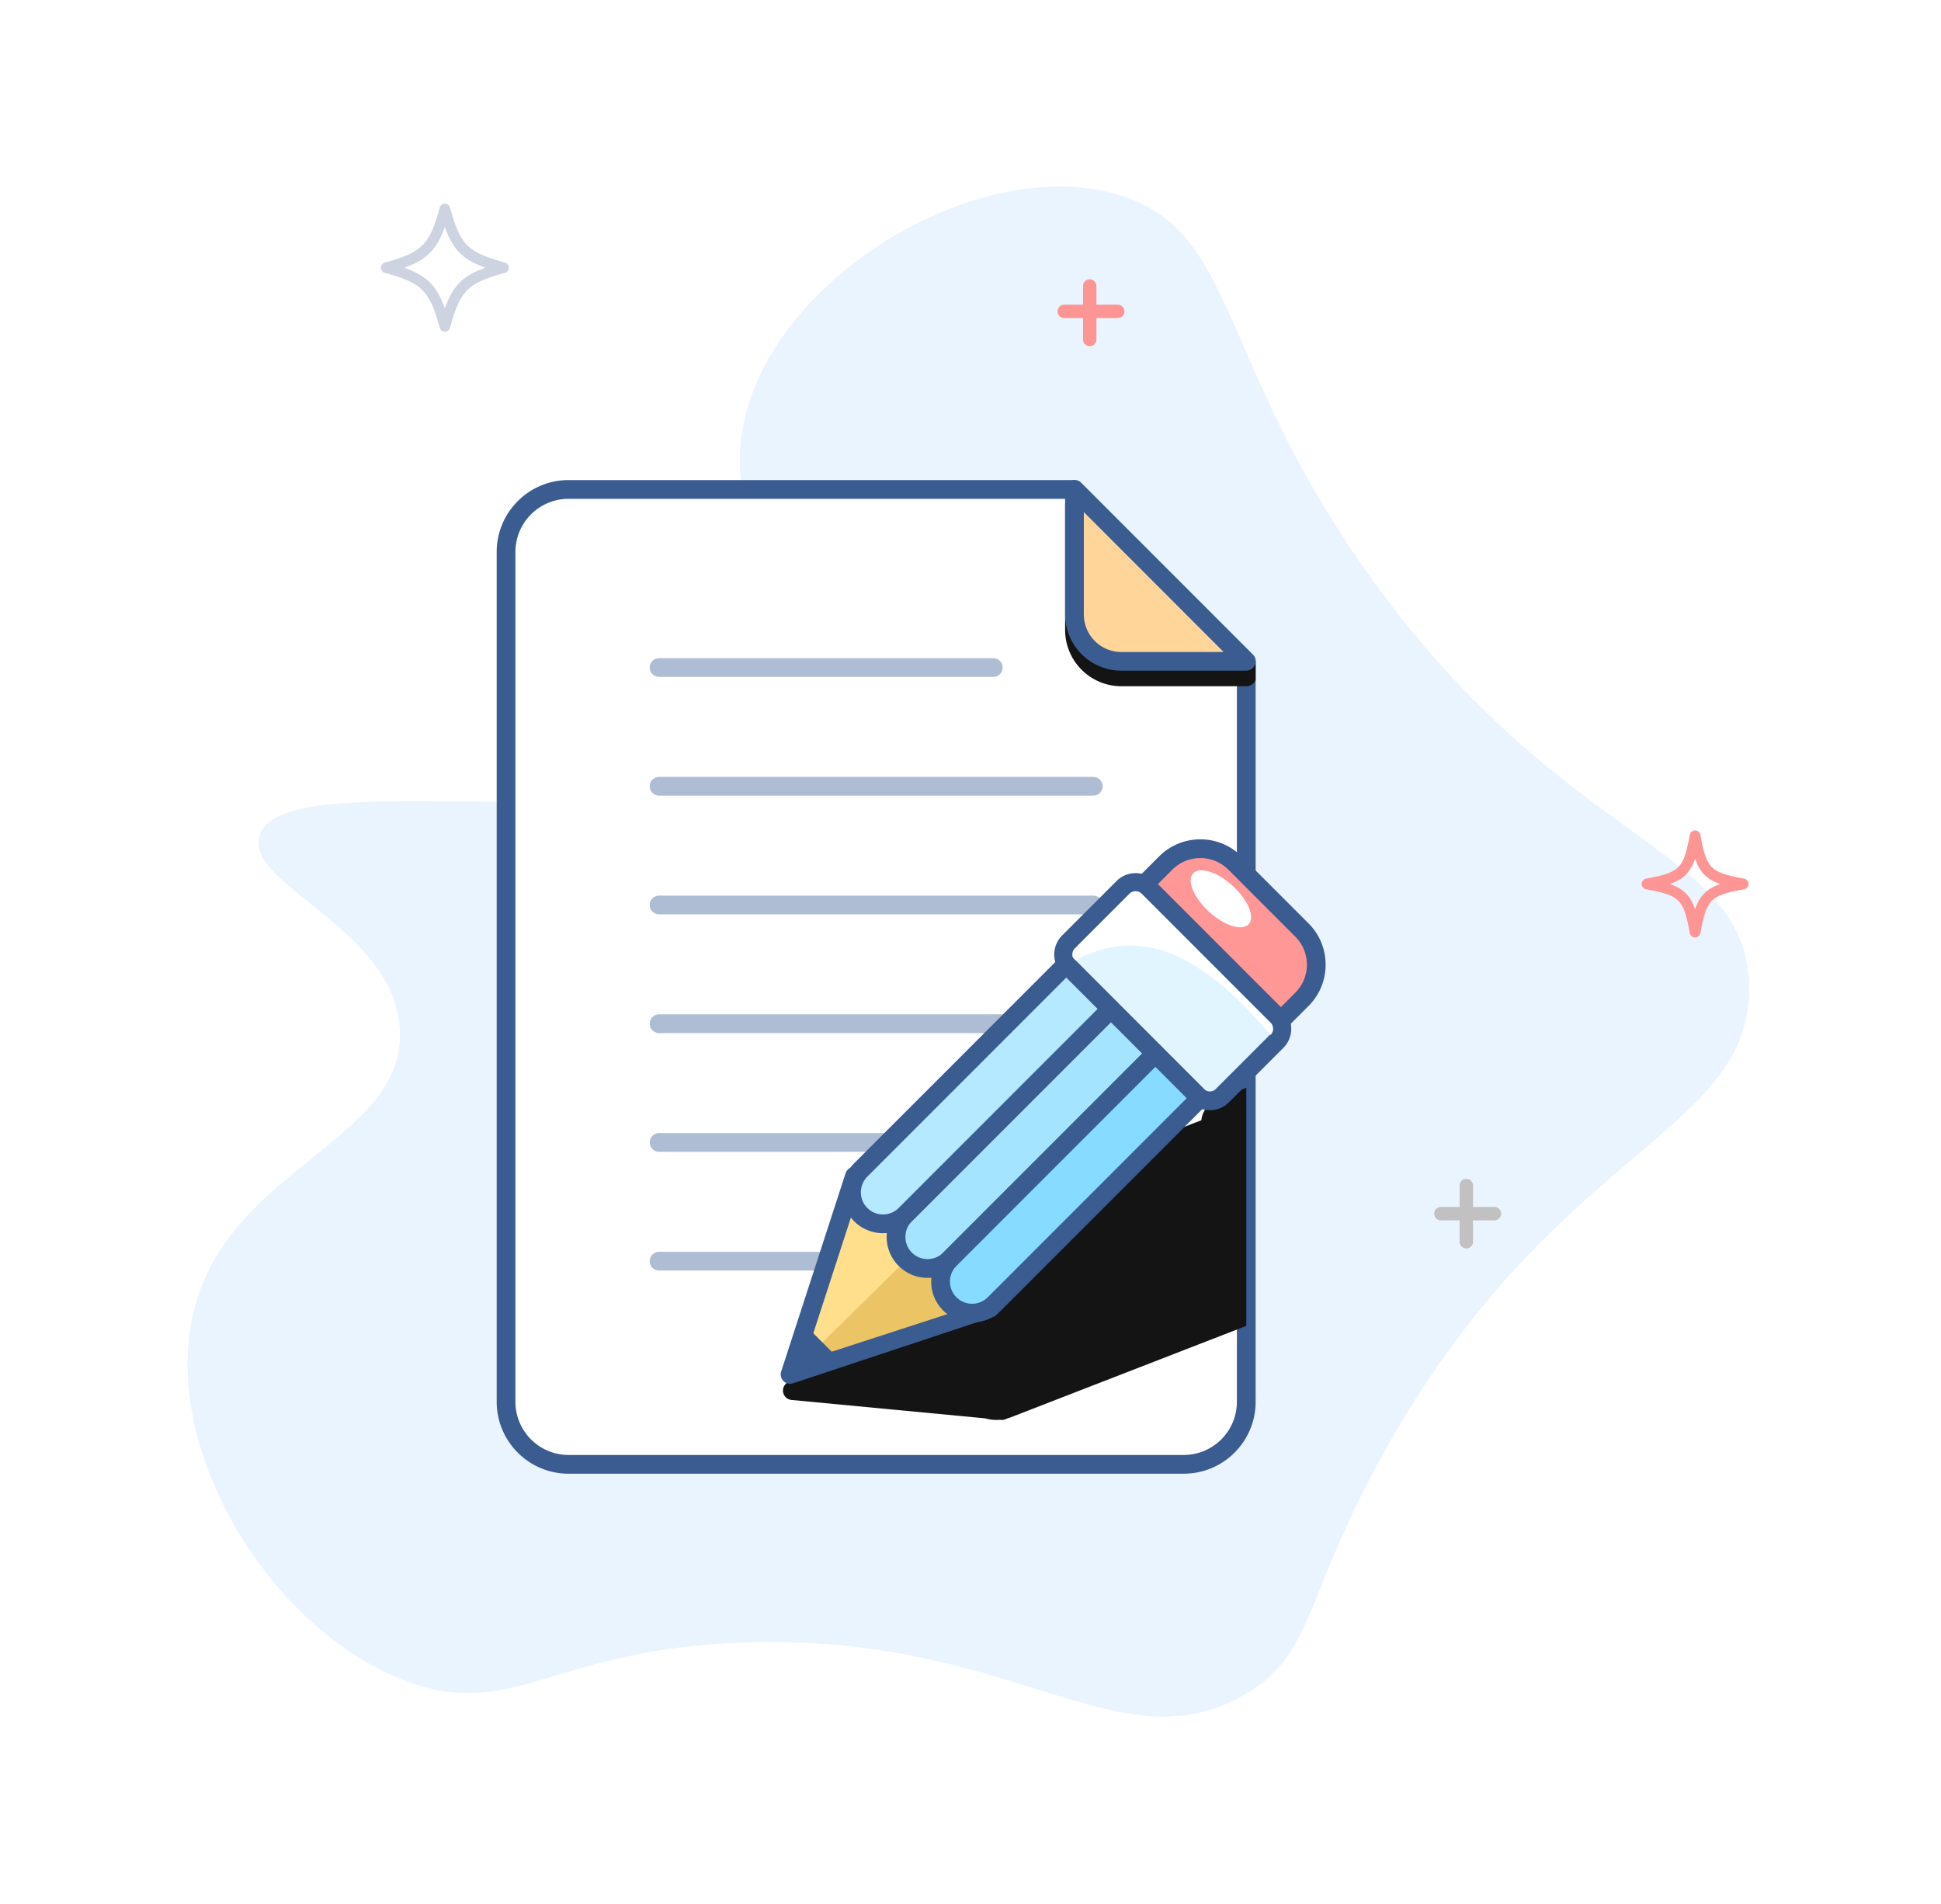 <svg xmlns="http://www.w3.org/2000/svg" width="207" height="203" viewBox="0 0 207 203">
	<filter xmlns="http://www.w3.org/2000/svg" x="-31.9%" y="-33.1%" width="163.7%" height="166.2%" filterUnits="objectBoundingBox" id="filter-5">
		<feOffset dx="3" dy="3" in="SourceAlpha" result="shadowOffsetOuter1"/>
		<feGaussianBlur stdDeviation="12.5" in="shadowOffsetOuter1" result="shadowBlurOuter1"/>
		<feColorMatrix values="0 0 0 0 0   0 0 0 0 0   0 0 0 0 0  0 0 0 0.248 0" type="matrix" in="shadowBlurOuter1" result="shadowMatrixOuter1"/>
		<feMerge>
			<feMergeNode in="shadowMatrixOuter1"/>
			<feMergeNode in="SourceGraphic"/>
		</feMerge>
	</filter>
	<g filter="url(#filter-5)"><path fill="#eaf4fe" d="M24.655 86.165c2.518-8.937 49.144 3.168 57.29-11.994 4.912-9.146-9.337-18.6-5.33-33.319 4.155-15.26 25.596-27.58 39.97-22.99 12.42 3.967 10.14 17.55 26.313 40.316 20.834 29.326 40.353 28.938 40.635 43.98.298 15.898-21.488 17.285-39.636 50.977-8.025 14.898-6.908 20.461-14.323 24.656-13.461 7.615-24.51-6.556-52.959-5.664-20.842.652-24.98 8.573-36.639 3.998-14.432-5.664-25.893-24.787-22.316-39.316 3.781-15.355 22.534-18.16 21.983-29.986-.502-10.8-16.467-15.408-14.988-20.658"/></g><g><path fill="#c1c1c1" d="M159.374 128.699h-2.284v-2.285a.714.714 0 1 0-1.428 0v2.285h-1.998a.714.714 0 0 0 0 1.428h1.998v2.284a.714.714 0 1 0 1.428 0v-2.284h2.284a.714.714 0 0 0 0-1.428"/></g><g><path fill="#fe9595" d="M116.214 36.92a.714.714 0 0 1-.714-.714v-5.712a.714.714 0 1 1 1.428 0v5.712c0 .394-.32.714-.714.714"/></g><g><path fill="#fe9595" d="M119.204 33.918h-5.71a.714.714 0 1 1 0-1.428h5.71a.714.714 0 0 1 0 1.428"/></g><g><path fill="#fe9595" d="M180.774 99.962a.576.576 0 0 1-.566-.471c-.664-3.612-1.057-4.004-4.667-4.67a.575.575 0 0 1 0-1.13c3.61-.666 4.003-1.058 4.667-4.67a.576.576 0 0 1 1.132 0c.665 3.612 1.057 4.004 4.667 4.67a.575.575 0 0 1 0 1.13c-3.61.666-4.002 1.058-4.667 4.67a.575.575 0 0 1-.566.471m-2.693-5.7c1.459.504 2.19 1.235 2.693 2.695.504-1.46 1.235-2.192 2.693-2.696-1.458-.504-2.189-1.236-2.693-2.696-.504 1.46-1.234 2.192-2.693 2.696"/></g><g><path fill="#ced3e2" d="M47.444 35.372a.57.57 0 0 1-.55-.42c-1.102-3.988-1.868-4.754-5.855-5.856a.571.571 0 0 1 0-1.1c3.987-1.102 4.753-1.868 5.855-5.857a.57.57 0 0 1 1.1 0c1.102 3.989 1.867 4.755 5.855 5.856a.571.571 0 0 1 0 1.101c-3.988 1.102-4.753 1.868-5.855 5.856a.57.57 0 0 1-.55.42m-4.329-6.826c2.41.868 3.457 1.917 4.324 4.33.866-2.413 1.914-3.462 4.324-4.33-2.41-.868-3.458-1.918-4.324-4.33-.867 2.413-1.915 3.462-4.324 4.33"/></g><g><path fill="#fff" d="M132.9 70.515v78.965a6.663 6.663 0 0 1-6.662 6.663H60.622a6.665 6.665 0 0 1-6.662-6.663V58.854a6.663 6.663 0 0 1 6.662-6.664h53.958z"/></g><g><path fill="#3a5c91" d="M60.63 157.142c-4.223 0-7.66-3.437-7.66-7.662V58.853c0-4.225 3.437-7.663 7.66-7.663h53.96c.265 0 .519.105.706.293l18.32 18.325a.999.999 0 0 1 .292.707v78.965c0 4.225-3.436 7.662-7.66 7.662zm0-103.953a5.67 5.67 0 0 0-5.662 5.664v90.627a5.67 5.67 0 0 0 5.663 5.664h65.616a5.67 5.67 0 0 0 5.663-5.664V70.929l-17.734-17.74z"/></g><g><path fill="#141414" d="M133.907 70.51l-18.611-17.367a.999.999 0 0 0-1.706.707v13.327a6.003 6.003 0 0 0 5.995 5.997h13.324c.404 0 .843-.269.998-.642z"/></g><g><path fill="#ffd599" d="M132.91 70.515h-13.324a4.997 4.997 0 0 1-4.996-4.998V52.19z"/></g><g><path fill="#3a5c91" d="M133.615 69.809a.99.99 0 0 1 .216 1.086.993.993 0 0 1-.922.62h-13.324a6.005 6.005 0 0 1-5.995-5.998V52.19c0-.406.243-.77.616-.923a.993.993 0 0 1 1.09.217zm-3.116-.283l-14.912-14.924v10.923c0 2.204 1.796 4 3.998 4z"/></g><g><path fill="#afbdd4" d="M105.929 72.18h-35.64a1 1 0 0 1 0-2h35.64a1 1 0 0 1 0 2"/></g><g><path fill="#afbdd4" d="M116.587 84.84H70.29a1 1 0 0 1 0-2h46.298a1 1 0 0 1 0 2"/></g><g><path fill="#afbdd4" d="M116.587 97.5H70.29a1 1 0 0 1 0-2h46.298a1 1 0 0 1 0 2"/></g><g><path fill="#afbdd4" d="M116.587 110.16H70.29a1 1 0 0 1 0-2h46.298a1 1 0 0 1 0 2"/></g><g><path fill="#afbdd4" d="M116.587 122.82H70.29a1 1 0 0 1 0-2h46.298a1 1 0 0 1 0 2"/></g><g><path fill="#afbdd4" d="M116.587 135.48H70.29a1 1 0 0 1 0-2h46.298a1 1 0 0 1 0 2"/></g><g><path fill="#141414" d="M132.91 115.99v25.392l-25.075 9.732c-.15.06-.303.107-.456.15-.18.103-.387.16-.6.14l-.126-.013c-.53.05-1.063 0-1.58-.15l-20.667-1.963a.97.97 0 0 1-.31-.083.992.992 0 0 1-.526-.55.995.995 0 0 1 .183-1.03l14.809-16.568a.978.978 0 0 1 .686-.33c.18-.104.367-.197.566-.277l28.299-10.985a2.87 2.87 0 0 1 1.805-2.306z"/></g><g><path fill="#ff9797" d="M136.587 108.81L122.06 94.278l2.245-2.246a5.229 5.229 0 0 1 7.396 0l7.13 7.134a5.232 5.232 0 0 1 0 7.398z"/></g><g><path fill="#3a5c91" d="M135.89 109.516l-14.527-14.532a.999.999 0 0 1 0-1.413l2.245-2.246a6.186 6.186 0 0 1 4.404-1.825c1.664 0 3.228.648 4.404 1.825l7.132 7.134a6.19 6.19 0 0 1 1.824 4.405 6.19 6.19 0 0 1-1.824 4.406l-2.245 2.246a.996.996 0 0 1-1.413 0zm-12.408-15.238l13.114 13.118 1.539-1.54a4.205 4.205 0 0 0 1.239-2.992c0-1.13-.44-2.193-1.24-2.992l-7.13-7.133a4.201 4.201 0 0 0-2.992-1.24c-1.13 0-2.192.44-2.991 1.24z"/></g><g><path fill="#e0f5ff" d="M127.712 116.84l-13.735-13.738a1.869 1.869 0 0 1 0-2.642l5.81-5.813c.73-.73 1.913-.73 2.642 0l13.734 13.74c.73.729.73 1.912 0 2.641l-5.81 5.813c-.73.73-1.912.73-2.641 0"/></g><g><path fill="#3a5c91" d="M127.003 117.546l-13.735-13.74a2.872 2.872 0 0 1 0-4.055l5.811-5.812a2.87 2.87 0 0 1 4.055 0l13.734 13.739a2.872 2.872 0 0 1 0 4.055l-5.81 5.813a2.857 2.857 0 0 1-2.028.838c-.734 0-1.468-.28-2.027-.838zm1.413-1.414c.34.34.89.339 1.228 0l5.811-5.812a.87.87 0 0 0 0-1.229L121.72 95.352a.87.87 0 0 0-1.228 0l-5.81 5.813a.87.87 0 0 0 0 1.229l13.734 13.738z"/></g><g><path fill="#fff" d="M135.499 109.042l-13.734-13.739a.93.93 0 0 0-1.321 0l-5.811 5.813a.936.936 0 0 0 0 1.321c5.57-2.96 11.942-2.675 20.866 7.926a.935.935 0 0 0 0-1.321"/></g><g><path fill="#ffde8c" d="M84.26 146.557l6.867-21.137 14.464 14.056z"/></g><g><path fill="#3a5c91" d="M83.555 147.265a1 1 0 0 1-.246-1.018l6.867-21.137a1 1 0 0 1 1.647-.407l14.464 14.056a1 1 0 0 1-.382 1.665l-21.331 7.08a.996.996 0 0 1-1.02-.239zm8.026-20.01l-5.76 17.73 17.893-5.94z"/></g><g><path fill="#ebc465" d="M103.658 139.272l-6.231-5.692-11.707 11.524z"/></g><g><path fill="#3a5c91" d="M84.26 146.564l1.585-5.284 3.698 3.699z"/></g><g><path fill="#a4e4ff" d="M118.467 107.59l-21.922 21.93a3.364 3.364 0 0 0 0 4.755 3.36 3.36 0 0 0 4.754 0l21.922-21.93z"/></g><g><path fill="#3a5c91" d="M95.837 134.981a4.335 4.335 0 0 1-1.277-3.084c0-1.166.454-2.261 1.277-3.085l21.923-21.93a.999.999 0 0 1 1.413 0l4.754 4.756a1 1 0 0 1 0 1.414l-21.922 21.93a4.333 4.333 0 0 1-3.084 1.277 4.333 4.333 0 0 1-3.084-1.278zm22.63-25.978L97.25 130.225a2.348 2.348 0 0 0-.692 1.672c0 .631.246 1.224.692 1.67.922.922 2.42.922 3.342 0l21.215-21.222z"/></g><g><path fill="#b5e9ff" d="M113.707 102.83l-21.922 21.93a3.361 3.361 0 1 0 4.754 4.756l21.922-21.93z"/></g><g><path fill="#3a5c91" d="M91.085 130.22a4.368 4.368 0 0 1 0-6.169l21.922-21.93a1.028 1.028 0 0 1 1.413 0l4.755 4.757a.998.998 0 0 1 0 1.413l-21.922 21.93a4.347 4.347 0 0 1-3.084 1.275 4.345 4.345 0 0 1-3.084-1.276zm22.629-25.978l-21.216 21.223a2.367 2.367 0 0 0 0 3.342c.921.922 2.42.921 3.341 0l21.216-21.223z"/></g><g><path fill="#87dbff" d="M123.217 112.34l-21.922 21.93a3.364 3.364 0 0 0 0 4.755 3.36 3.36 0 0 0 4.754 0l21.922-21.93z"/></g><g><path fill="#3a5c91" d="M100.587 139.741a4.335 4.335 0 0 1-1.277-3.084c0-1.166.454-2.261 1.277-3.085l21.923-21.93a.999.999 0 0 1 1.413 0l4.754 4.756a1 1 0 0 1 0 1.414l-21.922 21.93a4.33 4.33 0 0 1-3.084 1.277 4.332 4.332 0 0 1-3.084-1.278zm22.63-25.979L102 134.986a2.367 2.367 0 0 0 0 3.343c.447.446 1.04.692 1.671.692s1.224-.246 1.67-.692l21.216-21.225z"/></g><g><path fill="#fff" d="M133.168 98.549c-.696.762-2.587.167-4.225-1.329-1.638-1.496-2.401-3.326-1.706-4.088.696-.762 2.587-.167 4.225 1.329 1.637 1.496 2.401 3.326 1.706 4.088"/></g>
</svg>